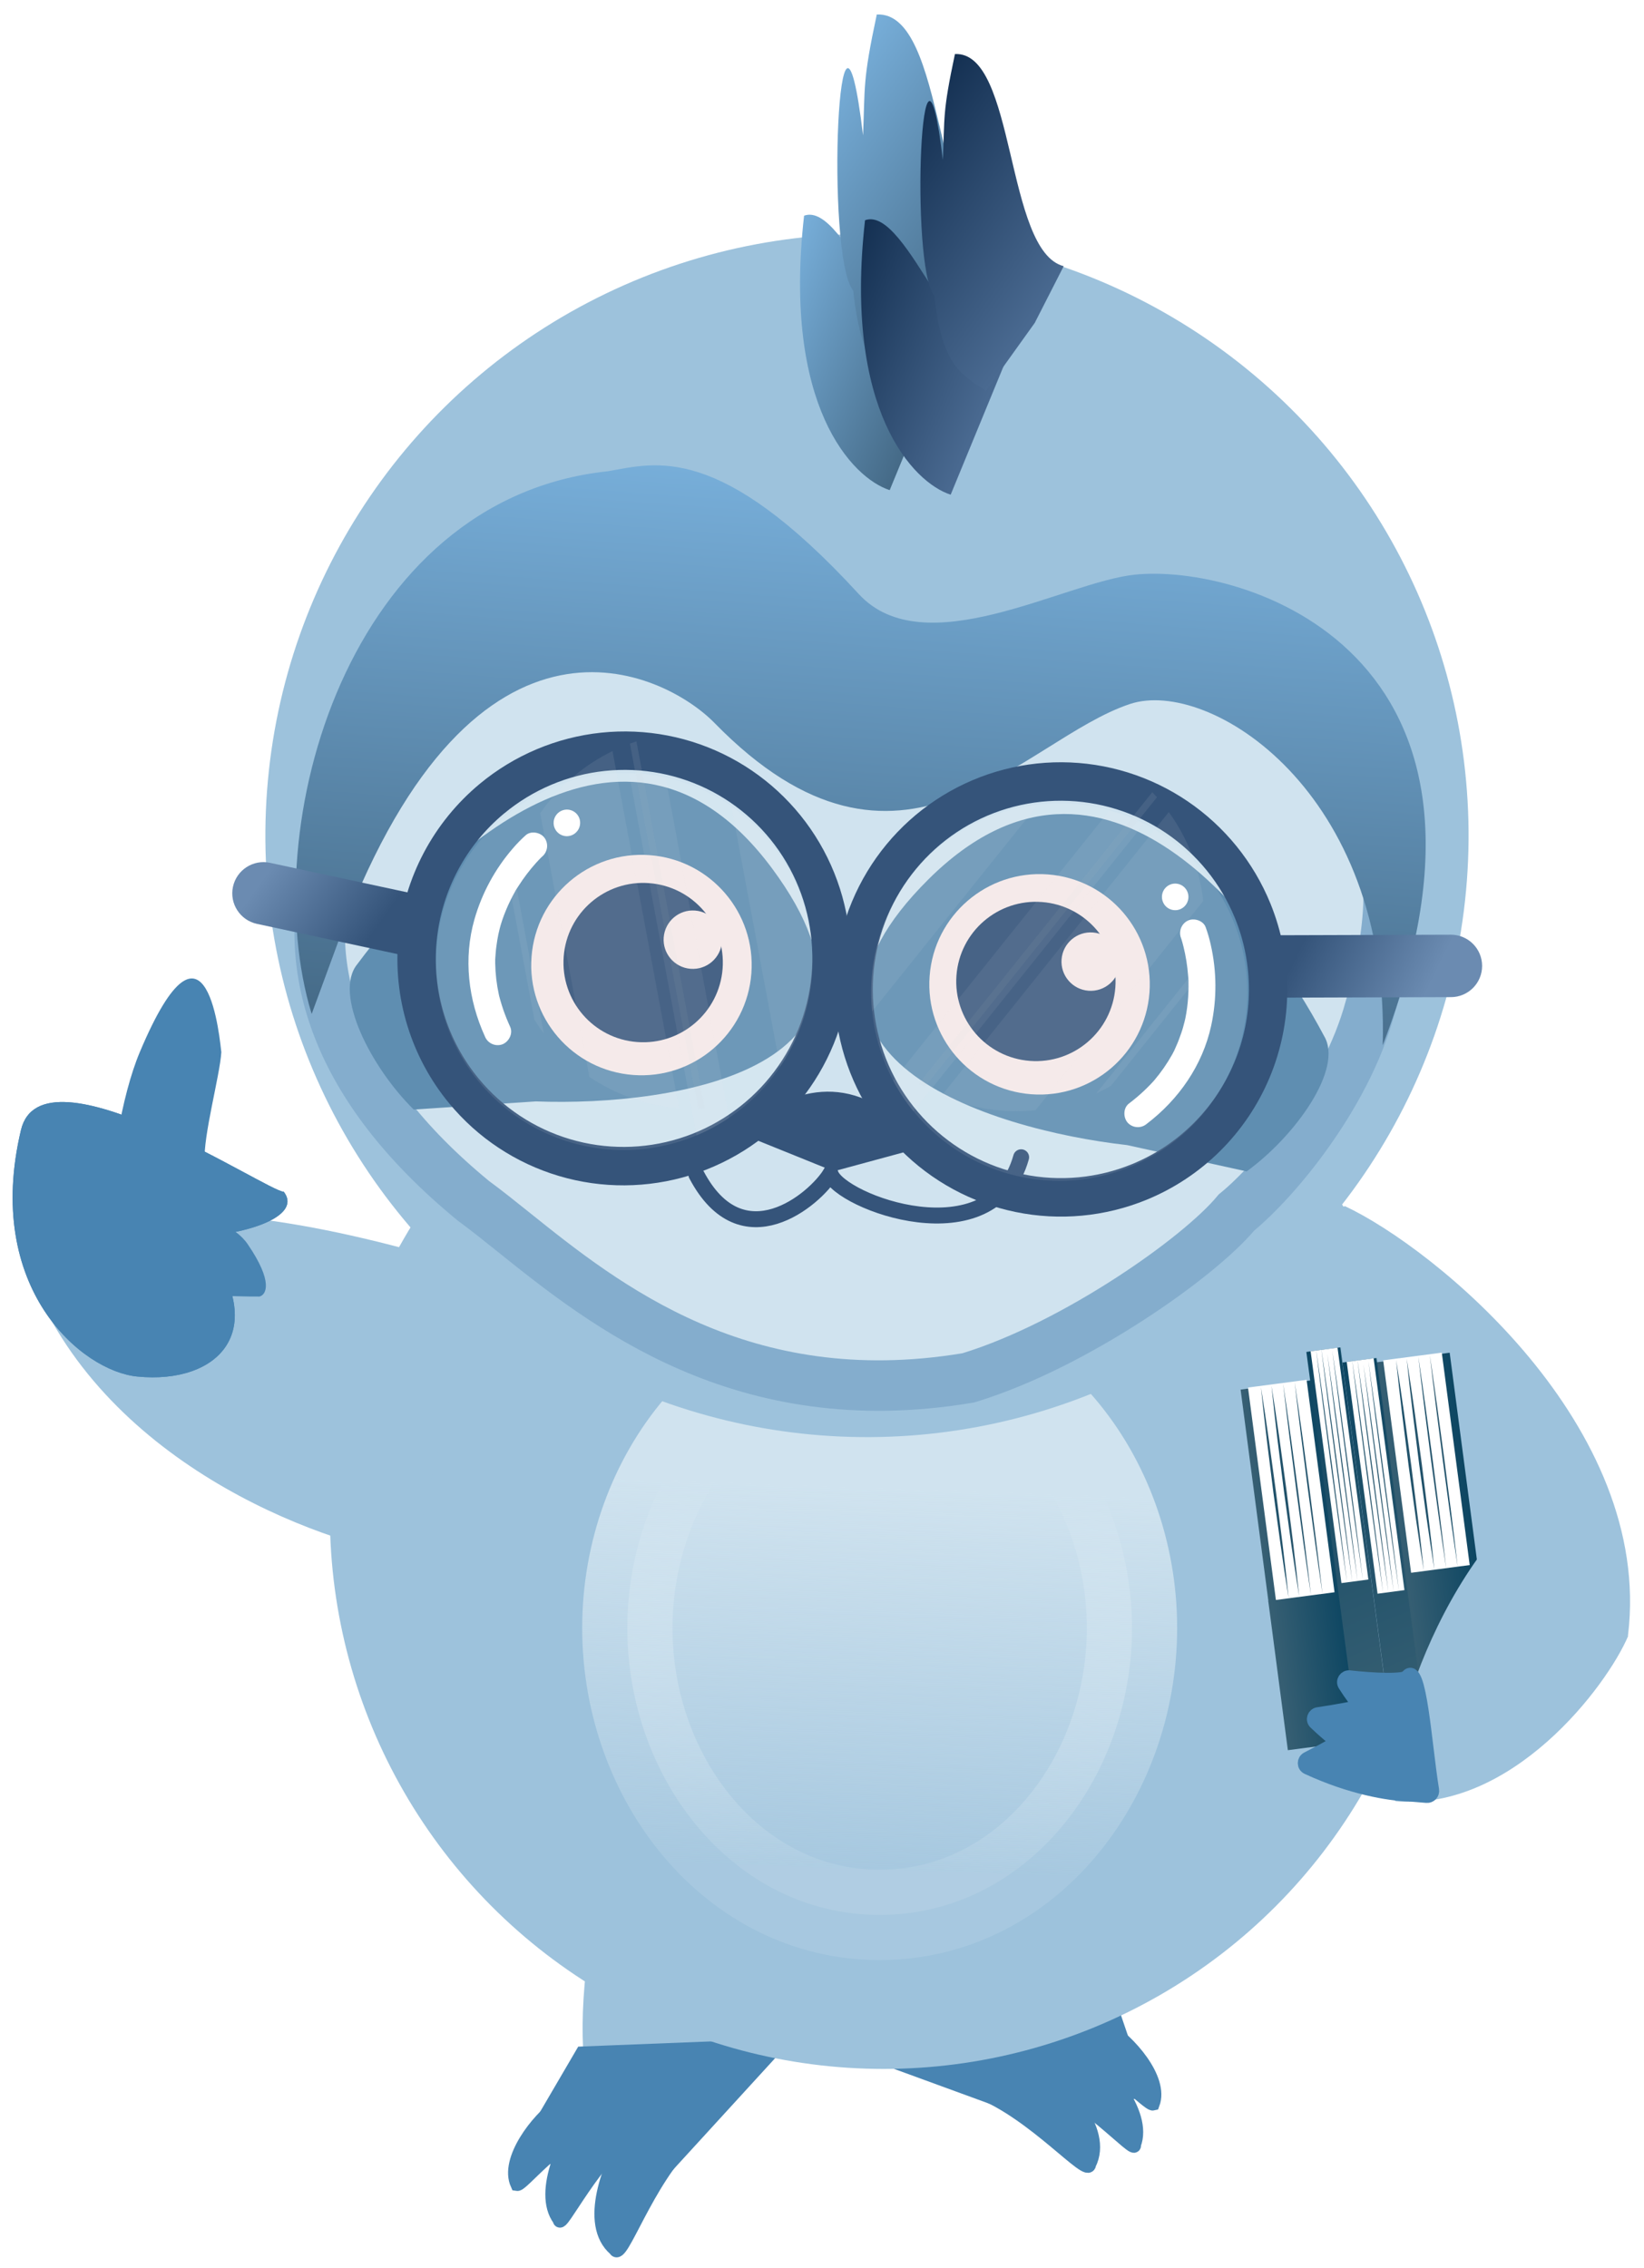 <svg width="79" height="109" viewBox="0 0 79 109" fill="none" xmlns="http://www.w3.org/2000/svg">
<path d="M30.133 103.677C36.86 101.832 39.068 95.047 39.273 91.906L29.311 88.582C26.601 99.223 28.691 103.092 30.133 103.677Z" fill="#9DC2DC"/>
<path d="M31.944 104.231L37.376 98.292L27.972 98.663L25.122 103.536L31.944 104.231Z" fill="#4884B2" stroke="#4884B2" stroke-width="0.638"/>
<path d="M26.798 101.174L28.604 102.183C26.713 102.881 25.094 105.014 24.846 104.97C24.306 103.782 25.836 101.837 26.798 101.174Z" fill="#4884B2" stroke="#4884B2" stroke-width="0.638"/>
<path d="M28.245 101.409L30.78 102.168C28.619 103.558 26.896 107.25 26.878 106.669C25.871 105.34 27.232 102.5 28.245 101.409Z" fill="#4884B2" stroke="#4884B2" stroke-width="0.638"/>
<path d="M30.154 102.556L33.143 102.839C31.084 104.806 29.84 108.699 29.557 108.096C28.121 106.868 29.295 103.954 30.154 102.556Z" fill="#4884B2" stroke="#4884B2" stroke-width="0.638"/>
<path d="M53.202 97.451L51.47 98.581C53.405 99.148 55.166 101.164 55.41 101.103C55.868 99.881 54.207 98.046 53.202 97.451Z" fill="#4884B2" stroke="#4884B2" stroke-width="0.638"/>
<path d="M51.766 98.373L49.531 99.79C51.988 100.541 54.647 103.629 54.506 103.066C55.116 101.513 53.036 99.147 51.766 98.373Z" fill="#4884B2" stroke="#4884B2" stroke-width="0.638"/>
<path d="M49.685 99.112L47.03 100.514C49.683 101.547 52.319 104.671 52.351 104.005C53.21 102.323 51.013 100.077 49.685 99.112Z" fill="#4884B2" stroke="#4884B2" stroke-width="0.638"/>
<path d="M48.755 101.198L43.594 99.311L53.136 95.687L54.779 100.509L48.755 101.198Z" fill="#4884B2" stroke="#4884B2" stroke-width="0.638"/>
<circle cx="42.463" cy="72.811" r="26.611" fill="#9DC2DC"/>
<path d="M42.271 92.02C49.269 92.02 54.396 85.522 54.396 78.235C54.396 70.948 49.269 64.451 42.271 64.451C35.273 64.451 30.146 70.948 30.146 78.235C30.146 85.522 35.273 92.02 42.271 92.02Z" fill="url(#paint0_linear)" stroke="url(#paint1_linear)" stroke-width="4.34"/>
<path d="M78.233 78.573C79.449 68.522 68.938 59.976 64.621 57.958L51.581 64.863C59.553 75.805 77.029 80.115 78.233 78.573Z" fill="#9DC2DC"/>
<path d="M71.004 75.212L69.662 65.004L66.109 65.471L67.45 75.679L71.004 75.212Z" fill="url(#paint2_linear)"/>
<path d="M71.935 82.331L70.993 75.16L67.439 75.627L68.381 82.797L71.935 82.331Z" fill="url(#paint3_linear)"/>
<path d="M70.624 75.209L69.283 65.001L66.467 65.371L67.808 75.579L70.624 75.209Z" fill="white"/>
<path d="M68.706 65.104C68.832 65.952 68.954 66.799 69.071 67.645L69.414 70.189L69.74 72.739C69.846 73.59 69.948 74.441 70.045 75.292C69.919 74.445 69.797 73.596 69.679 72.747L69.336 70.199L69.01 67.653C68.905 66.804 68.803 65.954 68.706 65.104Z" fill="url(#paint4_linear)"/>
<path d="M68.153 65.178C68.279 66.026 68.4 66.873 68.517 67.719L68.861 70.262L69.187 72.813C69.293 73.663 69.395 74.514 69.492 75.366C69.366 74.518 69.244 73.67 69.126 72.821L68.782 70.272L68.457 67.727C68.351 66.877 68.25 66.028 68.153 65.178Z" fill="url(#paint5_linear)"/>
<path d="M67.595 65.291C67.729 66.132 67.856 66.973 67.975 67.813L68.322 70.34L68.64 72.875C68.743 73.72 68.838 74.567 68.925 75.414C68.791 74.573 68.663 73.731 68.543 72.888L68.196 70.356L67.879 67.826C67.776 66.981 67.681 66.136 67.595 65.291Z" fill="url(#paint6_linear)"/>
<path d="M67.088 65.357C67.223 66.198 67.349 67.039 67.468 67.88L67.815 70.406L68.133 72.941C68.236 73.787 68.331 74.633 68.418 75.481C68.283 74.64 68.156 73.797 68.036 72.954L67.689 70.423L67.371 67.892C67.269 67.048 67.174 66.203 67.088 65.357Z" fill="url(#paint7_linear)"/>
<path d="M66.141 65.261L67.623 76.399L68.467 82.749L66.836 82.966L65.991 76.615L64.509 65.477L66.141 65.261Z" fill="url(#paint8_linear)"/>
<path opacity="0.1" d="M66.178 65.255L67.661 76.393L68.505 82.744L66.874 82.96L66.029 76.61L64.547 65.472L66.178 65.255Z" fill="url(#paint9_linear)"/>
<path d="M67.489 76.413L66.008 65.275L64.715 65.447L66.196 76.585L67.489 76.413Z" fill="white"/>
<path d="M65.754 65.401C65.886 66.32 66.015 67.238 66.141 68.157L66.514 70.919L66.877 73.685C66.996 74.607 67.111 75.529 67.224 76.451C67.092 75.531 66.963 74.612 66.838 73.694L66.464 70.933L66.101 68.166C65.983 67.245 65.867 66.323 65.754 65.401Z" fill="url(#paint10_linear)"/>
<path d="M65.518 65.561C65.649 66.47 65.777 67.379 65.9 68.286L66.27 71.016L66.628 73.75C66.746 74.661 66.86 75.572 66.972 76.484C66.841 75.576 66.714 74.667 66.59 73.759L66.22 71.029L65.862 68.294C65.745 67.383 65.63 66.472 65.518 65.561Z" fill="url(#paint11_linear)"/>
<path d="M65.223 65.292C65.358 66.227 65.489 67.16 65.616 68.093L65.996 70.898L66.364 73.709C66.485 74.645 66.603 75.581 66.717 76.517C66.582 75.583 66.451 74.65 66.324 73.717L65.945 70.911L65.575 68.101C65.456 67.169 65.338 66.232 65.223 65.292Z" fill="url(#paint12_linear)"/>
<path d="M64.97 65.321C65.105 66.255 65.236 67.189 65.363 68.123L65.743 70.93L66.112 73.741C66.233 74.678 66.35 75.614 66.464 76.552C66.329 75.618 66.199 74.684 66.071 73.75L65.691 70.943L65.323 68.131C65.202 67.194 65.085 66.258 64.97 65.321Z" fill="url(#paint13_linear)"/>
<path d="M64.51 76.519L63.169 66.311L59.615 66.778L60.956 76.986L64.51 76.519Z" fill="url(#paint14_linear)"/>
<path d="M65.44 83.638L64.498 76.468L60.944 76.935L61.886 84.105L65.44 83.638Z" fill="url(#paint15_linear)"/>
<path d="M64.129 76.516L62.787 66.308L59.971 66.678L61.312 76.886L64.129 76.516Z" fill="white"/>
<path d="M62.212 66.412C62.338 67.26 62.459 68.107 62.577 68.953L62.92 71.496L63.246 74.047C63.352 74.897 63.454 75.748 63.551 76.6C63.425 75.752 63.303 74.904 63.185 74.055L62.842 71.507L62.516 68.961C62.411 68.111 62.309 67.262 62.212 66.412Z" fill="url(#paint16_linear)"/>
<path d="M61.659 66.485C61.785 67.333 61.906 68.18 62.023 69.026L62.367 71.569L62.693 74.12C62.799 74.97 62.901 75.821 62.998 76.673C62.872 75.825 62.75 74.977 62.632 74.128L62.288 71.579L61.963 69.034C61.857 68.184 61.756 67.335 61.659 66.485Z" fill="url(#paint17_linear)"/>
<path d="M61.1 66.598C61.233 67.44 61.36 68.281 61.48 69.121L61.827 71.647L62.145 74.183C62.248 75.028 62.343 75.874 62.43 76.722C62.295 75.881 62.168 75.038 62.048 74.195L61.7 71.664L61.383 69.133C61.281 68.289 61.186 67.444 61.1 66.598Z" fill="url(#paint18_linear)"/>
<path d="M60.593 66.664C60.727 67.506 60.854 68.347 60.973 69.187L61.32 71.713L61.638 74.249C61.74 75.094 61.836 75.941 61.923 76.788C61.787 75.947 61.66 75.105 61.541 74.261L61.193 71.73L60.876 69.199C60.773 68.355 60.679 67.51 60.593 66.664Z" fill="url(#paint19_linear)"/>
<path d="M64.406 64.75L65.888 75.888L66.733 82.239L65.101 82.455L64.257 76.105L62.775 64.967L64.406 64.75Z" fill="url(#paint20_linear)"/>
<path opacity="0.1" d="M64.443 64.745L65.925 75.882L66.769 82.233L65.138 82.45L64.293 76.099L62.811 64.961L64.443 64.745Z" fill="url(#paint21_linear)"/>
<path d="M65.755 75.903L64.273 64.765L62.98 64.937L64.461 76.075L65.755 75.903Z" fill="white"/>
<path d="M64.02 64.891C64.153 65.809 64.282 66.728 64.407 67.647L64.78 70.409L65.144 73.175C65.262 74.096 65.378 75.018 65.49 75.941C65.359 75.021 65.23 74.102 65.104 73.184L64.73 70.423L64.368 67.656C64.249 66.735 64.133 65.813 64.02 64.891Z" fill="url(#paint22_linear)"/>
<path d="M63.782 65.05C63.913 65.96 64.04 66.868 64.164 67.775L64.534 70.505L64.892 73.24C65.01 74.151 65.124 75.062 65.236 75.974C65.105 75.066 64.978 74.157 64.854 73.249L64.484 70.519L64.126 67.784C64.009 66.873 63.894 65.962 63.782 65.05Z" fill="url(#paint23_linear)"/>
<path d="M63.489 64.782C63.623 65.716 63.754 66.65 63.881 67.582L64.261 70.388L64.629 73.199C64.75 74.135 64.868 75.071 64.982 76.007C64.847 75.073 64.716 74.14 64.589 73.207L64.21 70.401L63.84 67.591C63.721 66.658 63.603 65.722 63.489 64.782Z" fill="url(#paint24_linear)"/>
<path d="M63.235 64.811C63.37 65.744 63.501 66.678 63.628 67.612L64.008 70.419L64.377 73.231C64.498 74.167 64.615 75.104 64.729 76.041C64.594 75.107 64.464 74.173 64.336 73.239L63.956 70.432L63.588 67.62C63.467 66.684 63.35 65.747 63.235 64.811Z" fill="url(#paint25_linear)"/>
<path d="M67.066 86.557C72.662 87.041 77.201 81.052 78.238 78.62L74.163 71.521C68.247 76.148 66.188 85.919 67.066 86.557Z" fill="#9DC2DC"/>
<path d="M62.826 84.953C64.939 85.932 66.753 86.217 67.644 86.248C67.831 86.255 67.938 86.055 67.858 85.886C67.003 84.064 67.282 81.609 67.283 81.373C67.281 82.062 64.533 83.626 62.821 84.5C62.634 84.596 62.635 84.864 62.826 84.953Z" fill="#4884B2" stroke="#4884B2" stroke-width="0.638" stroke-linejoin="round"/>
<path d="M66.298 84.959C65.645 84.692 64.508 84.042 63.197 82.788C63.045 82.643 63.131 82.388 63.34 82.358C64.915 82.127 67.381 81.651 67.63 81.124C67.635 81.115 67.638 81.107 67.64 81.101C67.637 81.109 67.634 81.116 67.63 81.124C67.506 81.402 66.504 83.096 66.623 84.69C66.637 84.876 66.471 85.029 66.298 84.959Z" fill="#4884B2" stroke="#4884B2" stroke-width="0.638" stroke-linejoin="round"/>
<path d="M66.106 82.758C65.732 82.45 65.176 81.873 64.608 80.966C64.496 80.787 64.644 80.563 64.854 80.587C65.948 80.708 67.532 80.808 67.78 80.516C67.785 80.51 67.788 80.506 67.791 80.502C67.788 80.507 67.784 80.511 67.78 80.516C67.653 80.673 66.747 81.559 66.495 82.593C66.45 82.774 66.251 82.876 66.106 82.758Z" fill="#4884B2" stroke="#4884B2" stroke-width="0.638" stroke-linejoin="round"/>
<path d="M68.559 86.32L67.886 86.264C66.626 84.28 67.034 81.824 67.525 80.785C67.734 80.458 66.93 81.363 67.625 80.55C68.245 79.825 68.477 83.811 68.835 86.019C68.862 86.186 68.727 86.334 68.559 86.32Z" fill="#4884B2" stroke="#4884B2" stroke-width="0.638"/>
<path d="M9.988 56.268C3.412 56.572 1.595 59.685 1.566 61.2L11.639 63.705C13.74 58.754 11.451 56.681 9.988 56.268Z" fill="#9DC2DC"/>
<path d="M1.355 61.077C4.813 70.216 15.17 74.103 19.881 74.825L23.04 61.054C6.873 55.952 2.077 59.258 1.355 61.077Z" fill="#9DC2DC"/>
<path d="M11.904 59.791C10.662 57.972 6.456 57.883 3.983 58.16L2.666 58.581L2.264 62.88C2.153 63.737 4.36 62.55 7.415 62.313C8.558 62.145 11.381 62.323 12.466 62.306C12.796 62.225 13.146 61.609 11.904 59.791Z" fill="#4884B2"/>
<path d="M6.716 50.563C5.839 52.65 5.218 56.327 5.3 58.926L5.623 60.34L9.994 61.225C10.863 61.434 9.827 59.012 9.835 55.812C9.755 54.606 10.565 51.692 10.636 50.563C10.581 50.211 9.994 42.77 6.716 50.563Z" fill="#4884B2"/>
<path d="M1.008 54.302C-0.798 61.885 3.922 65.898 6.607 66.15C10.479 66.532 13.17 63.938 9.641 59.432C12.248 59.237 14.473 58.355 13.636 57.27C12.873 57.275 2.023 50.038 1.008 54.302Z" fill="#4884B2"/>
<path d="M1.008 54.302C-0.798 61.885 3.922 65.898 6.607 66.15C10.479 66.532 13.17 63.938 9.641 59.432C12.248 59.237 14.473 58.355 13.636 57.27C12.873 57.275 2.023 50.038 1.008 54.302Z" fill="#4884B2"/>
<circle cx="41.661" cy="40.152" r="28.909" transform="rotate(4.301 41.661 40.152)" fill="#9DC2DC"/>
<path d="M38.639 10.365C37.604 19.512 40.951 22.969 42.753 23.554L45.554 16.748C43.204 18.126 40.685 9.613 38.639 10.365Z" fill="url(#paint26_linear)"/>
<path d="M42.132 0.697C45.49 0.524 44.877 11.511 48.101 12.339L46.514 15.451L43.835 19.191C42.601 18.322 41.425 17.94 41 13.963C39.638 12.341 40.29 -3.353 41.472 6.506C41.573 4.146 41.443 3.921 42.132 0.697Z" fill="url(#paint27_linear)"/>
<path d="M41.568 10.584C40.534 19.731 43.88 23.188 45.683 23.773L48.484 16.967C46.134 18.345 43.615 9.832 41.568 10.584Z" fill="url(#paint28_linear)"/>
<path d="M45.888 2.598C48.827 2.447 48.291 12.066 51.114 12.791L49.724 15.516L47.379 18.79C46.298 18.029 45.269 17.695 44.897 14.213C43.703 12.793 44.275 -0.948 45.309 7.684C45.398 5.618 45.285 5.421 45.888 2.598Z" fill="url(#paint29_linear)"/>
<path d="M23.499 31.46L23.499 31.46L23.487 31.467C20.558 33.402 16.917 37.045 15.742 41.729C15.147 44.101 15.192 46.718 16.265 49.45C17.332 52.171 19.392 54.94 22.72 57.681L22.746 57.703L22.774 57.724C23.359 58.152 23.992 58.659 24.679 59.21C29.054 62.717 35.655 68.008 46.445 66.227L46.525 66.214L46.604 66.19C49.192 65.394 51.98 63.919 54.303 62.412C56.529 60.969 58.469 59.405 59.42 58.264C60.401 57.46 61.69 56.072 62.87 54.41C64.089 52.692 65.255 50.594 65.835 48.434C66.386 46.7 66.758 44.396 66.724 42.96C66.656 40.006 65.098 37.492 63.207 35.692C61.327 33.903 58.965 32.67 57.002 32.372C55.653 32.167 54.535 32.222 53.527 32.498C52.526 32.773 51.709 33.245 50.952 33.758C50.615 33.986 50.288 34.222 49.956 34.462C48.788 35.305 47.55 36.197 45.56 36.985C44.838 37.216 44.019 36.964 42.734 35.958C42.105 35.466 41.452 34.864 40.716 34.185L40.711 34.181C39.991 33.516 39.202 32.788 38.353 32.105C36.653 30.737 34.609 29.46 32.102 29.111C29.562 28.758 26.728 29.379 23.499 31.46Z" fill="#D0E3EF" stroke="url(#paint30_linear)" stroke-width="2.425"/>
<path d="M43.842 54.557C40.905 51.214 37.746 52.529 36.099 53.978C35.839 54.207 35.931 54.615 36.253 54.745L39.908 56.223C40.009 56.264 40.121 56.271 40.226 56.242L43.597 55.327C43.938 55.235 44.075 54.823 43.842 54.557Z" fill="#35547A"/>
<path d="M33.463 56.444C35.656 60.62 39.166 57.625 39.906 56.403C40.35 57.76 47.697 60.523 49.069 55.612" stroke="#35547A" stroke-width="0.766" stroke-linecap="round"/>
<path d="M29.226 22.644C16.687 23.953 12.255 39.818 14.977 48.726L16.426 44.784C22.892 27.735 31.955 32.306 34.332 34.739C43.305 43.925 49.118 35.551 54.303 33.829C58.11 32.565 66.787 38.032 66.445 50.229C73.76 31.26 59.676 27.065 54.515 27.617C51.13 27.979 44.407 31.97 41.262 28.541C34.578 21.254 31.518 22.24 29.226 22.644Z" fill="url(#paint31_linear)"/>
<path d="M37.095 41.725C29.986 32.146 20.797 41.44 17.174 46.328C16.006 47.738 17.818 51.286 19.88 53.319L25.747 52.928C32.491 53.185 44.203 51.304 37.095 41.725Z" fill="#5F8EB1"/>
<circle cx="30.824" cy="46.376" r="5.297" transform="rotate(4.301 30.824 46.376)" fill="#F4E8E8"/>
<circle cx="30.906" cy="46.257" r="3.829" transform="rotate(4.301 30.906 46.257)" fill="#35547A"/>
<circle r="1.404" transform="matrix(-0.997 -0.075 -0.075 0.997 33.293 45.156)" fill="#F4E8E8"/>
<path d="M44.617 42.254C53.079 33.846 60.775 44.41 63.626 49.784C64.57 51.354 62.248 54.591 59.905 56.292L54.163 55.028C47.455 54.273 36.156 50.662 44.617 42.254Z" fill="#5F8EB1"/>
<circle cx="49.954" cy="47.302" r="5.297" transform="rotate(4.301 49.954 47.302)" fill="#F4E8E8"/>
<circle r="3.829" transform="matrix(-0.997 -0.075 -0.075 0.997 49.779 47.164)" fill="#35547A"/>
<circle r="1.404" transform="matrix(-0.997 -0.075 -0.075 0.997 52.412 46.21)" fill="#F4E8E8"/>
<g filter="url(#filter0_d)">
<path d="M12.977 40.463C12.168 40.289 11.37 40.804 11.195 41.614C11.021 42.424 11.537 43.221 12.346 43.396L12.977 40.463ZM18.427 44.704L19.893 45.019L20.524 42.087L19.058 41.771L18.427 44.704ZM12.346 43.396L18.427 44.704L19.058 41.771L12.977 40.463L12.346 43.396Z" fill="url(#paint32_linear)"/>
<path d="M62.377 43.94L60.877 43.944L60.886 46.944L62.386 46.94L62.377 43.94ZM69.725 46.917C70.554 46.915 71.223 46.241 71.221 45.413C71.218 44.584 70.545 43.915 69.716 43.917L69.725 46.917ZM62.386 46.94L69.725 46.917L69.716 43.917L62.377 43.94L62.386 46.94Z" fill="url(#paint33_linear)"/>
<path d="M55.094 56.656C53.102 57.471 50.913 57.676 48.805 57.243C46.696 56.811 44.762 55.761 43.248 54.226C41.734 52.691 40.707 50.74 40.297 48.62C39.887 46.5 40.113 44.306 40.946 42.316C41.779 40.325 43.181 38.628 44.976 37.438C46.771 36.248 48.878 35.619 51.03 35.63C53.182 35.642 55.282 36.293 57.066 37.503C58.849 38.712 60.236 40.424 61.05 42.423C61.59 43.751 61.865 45.172 61.858 46.606C61.852 48.039 61.563 49.458 61.011 50.779C60.457 52.101 59.65 53.3 58.635 54.308C57.62 55.316 56.417 56.114 55.094 56.656ZM59.345 43.125C58.669 41.464 57.518 40.041 56.037 39.036C54.555 38.031 52.811 37.489 51.023 37.479C49.236 37.469 47.485 37.991 45.994 38.979C44.503 39.968 43.337 41.378 42.645 43.031C41.953 44.684 41.765 46.507 42.105 48.268C42.446 50.029 43.299 51.65 44.557 52.925C45.815 54.2 47.421 55.072 49.173 55.431C50.924 55.791 52.742 55.62 54.397 54.943C56.616 54.034 58.383 52.278 59.311 50.061C60.239 47.844 60.251 45.348 59.344 43.121L59.345 43.125Z" fill="#35547A"/>
<g opacity="0.3">
<path opacity="0.3" d="M42.534 50.099C41.858 48.438 41.688 46.614 42.046 44.856C42.403 43.099 43.272 41.488 44.542 40.227C45.812 38.966 47.427 38.111 49.182 37.771C50.937 37.431 52.753 37.621 54.401 38.317C56.049 39.013 57.455 40.183 58.44 41.68C59.426 43.177 59.947 44.933 59.938 46.727C59.928 48.52 59.389 50.271 58.389 51.756C57.388 53.242 55.97 54.396 54.315 55.072C52.096 55.98 49.609 55.965 47.4 55.033C45.191 54.1 43.441 52.325 42.534 50.099Z" fill="white"/>
<path opacity="0.3" d="M41.907 47.61C41.664 45.233 42.365 42.856 43.857 40.994C45.35 39.133 47.514 37.937 49.88 37.666L41.907 47.61Z" fill="#EBEBEB"/>
<path opacity="0.3" d="M45.246 51.653L56.165 38.025C56.587 38.609 56.937 39.241 57.21 39.908C57.523 40.672 57.729 41.476 57.822 42.297L49.761 52.355C48.221 52.513 46.667 52.271 45.246 51.653Z" fill="#EBEBEB"/>
<path opacity="0.3" d="M42.916 50.922L53.317 37.942C53.887 38.102 54.441 38.318 54.97 38.585L43.895 52.408C43.519 51.947 43.191 51.45 42.916 50.922Z" fill="#EBEBEB"/>
<path opacity="0.3" d="M44.148 51.08L55.372 37.07C55.448 37.149 55.523 37.229 55.596 37.311L44.424 51.246C44.335 51.193 44.245 51.139 44.148 51.08Z" fill="#EBEBEB"/>
<path opacity="0.3" d="M52.675 51.55L57.658 45.331C57.599 45.589 57.527 45.859 57.443 46.117L53.391 51.174C53.162 51.309 52.923 51.434 52.675 51.55Z" fill="#EBEBEB"/>
</g>
<path d="M56.763 44.105C56.763 44.116 56.764 44.127 56.775 44.138C56.831 44.298 56.726 43.979 56.758 44.087C56.797 44.211 56.835 44.345 56.867 44.477C56.981 44.935 57.056 45.401 57.092 45.872C57.097 45.938 57.102 45.997 57.109 46.07C57.11 46.092 57.103 45.913 57.107 46.055C57.111 46.097 57.114 46.137 57.111 46.181C57.115 46.338 57.113 46.495 57.108 46.653C57.097 46.999 57.063 47.344 57.007 47.685C56.993 47.767 56.977 47.848 56.961 47.93C56.941 48.039 56.99 47.801 56.957 47.952C56.944 48.001 56.934 48.049 56.922 48.098C56.876 48.282 56.828 48.463 56.764 48.643C56.7 48.823 56.627 49.035 56.545 49.216C56.508 49.303 56.469 49.389 56.429 49.48C56.359 49.626 56.463 49.42 56.407 49.523C56.38 49.572 56.354 49.623 56.328 49.673C56.081 50.115 55.792 50.531 55.464 50.917C55.458 50.925 55.398 50.993 55.447 50.937C55.497 50.881 55.419 50.966 55.411 50.977L55.258 51.139C55.157 51.243 55.054 51.344 54.949 51.443C54.726 51.651 54.492 51.846 54.249 52.031C53.971 52.243 53.968 52.696 54.187 52.948C54.302 53.075 54.461 53.152 54.632 53.163C54.802 53.175 54.97 53.12 55.101 53.01C56.641 51.837 57.788 50.193 58.202 48.286C58.479 47.004 58.472 45.676 58.18 44.396C58.117 44.109 58.035 43.827 57.934 43.551C57.815 43.232 57.36 43.094 57.07 43.245C56.918 43.323 56.802 43.457 56.745 43.618C56.689 43.78 56.696 43.957 56.766 44.113L56.763 44.105Z" fill="white"/>
<path d="M55.898 42.377C55.843 42.263 55.823 42.135 55.841 42.01C55.858 41.885 55.913 41.767 55.997 41.673C56.081 41.579 56.191 41.512 56.313 41.48C56.435 41.449 56.564 41.454 56.683 41.496C56.802 41.538 56.906 41.615 56.981 41.716C57.057 41.817 57.101 41.939 57.108 42.065C57.115 42.191 57.084 42.317 57.02 42.426C56.956 42.535 56.861 42.622 56.747 42.677C56.672 42.713 56.59 42.734 56.507 42.739C56.423 42.743 56.34 42.731 56.261 42.703C56.182 42.676 56.109 42.633 56.047 42.577C55.984 42.521 55.934 42.453 55.898 42.377Z" fill="white"/>
<path d="M21.591 52.028C22.963 53.687 24.796 54.899 26.86 55.512C28.923 56.126 31.123 56.111 33.183 55.472C35.242 54.833 37.068 53.597 38.429 51.921C39.79 50.245 40.626 48.204 40.83 46.056C41.034 43.908 40.598 41.75 39.576 39.854C38.555 37.958 36.994 36.41 35.091 35.405C33.188 34.4 31.028 33.984 28.885 34.209C26.742 34.434 24.712 35.291 23.052 36.669C21.949 37.585 21.036 38.709 20.366 39.976C19.696 41.243 19.281 42.63 19.145 44.056C19.01 45.482 19.156 46.92 19.576 48.288C19.995 49.656 20.68 50.927 21.591 52.028ZM24.224 38.092C25.603 36.946 27.289 36.234 29.07 36.047C30.85 35.859 32.644 36.204 34.225 37.038C35.806 37.873 37.103 39.158 37.952 40.733C38.801 42.308 39.163 44.101 38.994 45.885C38.825 47.67 38.131 49.365 37 50.758C35.869 52.15 34.353 53.177 32.642 53.708C30.931 54.239 29.104 54.251 27.39 53.741C25.676 53.232 24.153 52.224 23.013 50.846C21.485 48.999 20.755 46.617 20.983 44.225C21.21 41.832 22.377 39.625 24.226 38.089L24.224 38.092Z" fill="#35547A"/>
<g opacity="0.3">
<path opacity="0.3" d="M35.758 52.17C37.137 51.024 38.148 49.496 38.661 47.778C39.175 46.06 39.169 44.229 38.643 42.518C38.118 40.807 37.097 39.292 35.71 38.164C34.323 37.037 32.632 36.347 30.851 36.184C29.069 36.02 27.278 36.389 25.703 37.244C24.128 38.1 22.84 39.403 22.002 40.989C21.164 42.575 20.814 44.372 20.996 46.154C21.178 47.936 21.884 49.622 23.024 51C24.553 52.846 26.753 54.006 29.141 54.226C31.529 54.445 33.909 53.706 35.758 52.17Z" fill="white"/>
<path opacity="0.3" d="M37.485 50.271C38.82 48.289 39.323 45.863 38.885 43.517C38.447 41.172 37.103 39.097 35.144 37.742L37.485 50.271Z" fill="#EBEBEB"/>
<path opacity="0.3" d="M32.634 52.261L29.433 35.094C28.786 35.41 28.178 35.802 27.624 36.262C26.987 36.788 26.426 37.4 25.958 38.08L28.321 50.751C29.605 51.616 31.09 52.136 32.634 52.261Z" fill="#EBEBEB"/>
<path opacity="0.3" d="M35.033 52.716L31.984 36.364C31.405 36.237 30.815 36.166 30.222 36.152L33.469 53.565C34.017 53.336 34.542 53.051 35.033 52.716Z" fill="#EBEBEB"/>
<path opacity="0.3" d="M33.872 52.274L30.583 34.626C30.478 34.66 30.374 34.695 30.271 34.733L33.55 52.291C33.654 52.286 33.759 52.28 33.872 52.274Z" fill="#EBEBEB"/>
<path opacity="0.3" d="M26.132 48.666L24.671 40.833C24.601 41.089 24.537 41.36 24.489 41.627L25.677 47.998C25.816 48.224 25.967 48.447 26.132 48.666Z" fill="#EBEBEB"/>
</g>
<path d="M26.039 40.174C26.033 40.183 26.026 40.193 26.012 40.197C25.888 40.312 26.13 40.079 26.051 40.16C25.959 40.251 25.862 40.352 25.771 40.452C25.455 40.803 25.169 41.179 24.915 41.577C24.879 41.633 24.846 41.682 24.807 41.744C24.795 41.762 24.886 41.607 24.815 41.731C24.792 41.766 24.77 41.8 24.752 41.841C24.674 41.977 24.602 42.116 24.532 42.258C24.379 42.568 24.246 42.888 24.134 43.216C24.109 43.294 24.084 43.373 24.059 43.453C24.025 43.559 24.095 43.325 24.053 43.474C24.041 43.523 24.028 43.571 24.014 43.619C23.968 43.803 23.926 43.986 23.897 44.175C23.869 44.364 23.833 44.585 23.82 44.784C23.811 44.877 23.805 44.971 23.798 45.071C23.79 45.232 23.796 45.002 23.796 45.119C23.797 45.175 23.797 45.232 23.796 45.289C23.805 45.795 23.864 46.298 23.971 46.793C23.973 46.803 23.993 46.892 23.976 46.819C23.959 46.746 23.987 46.858 23.989 46.871L24.048 47.087C24.088 47.226 24.131 47.363 24.177 47.5C24.276 47.788 24.39 48.071 24.517 48.349C24.662 48.667 24.451 49.067 24.139 49.186C23.978 49.244 23.801 49.236 23.645 49.166C23.49 49.096 23.367 48.969 23.304 48.81C22.5 47.049 22.263 45.058 22.798 43.182C23.158 41.92 23.791 40.753 24.651 39.762C24.842 39.538 25.048 39.328 25.267 39.133C25.523 38.908 25.989 39.001 26.173 39.271C26.27 39.411 26.31 39.584 26.283 39.753C26.257 39.922 26.167 40.075 26.032 40.18L26.039 40.174Z" fill="white"/>
<path d="M27.616 39.058C27.718 38.983 27.796 38.88 27.839 38.761C27.883 38.643 27.89 38.514 27.861 38.391C27.831 38.268 27.766 38.157 27.673 38.072C27.58 37.986 27.464 37.931 27.339 37.911C27.214 37.892 27.087 37.911 26.972 37.964C26.858 38.018 26.761 38.104 26.696 38.212C26.63 38.32 26.598 38.446 26.603 38.572C26.608 38.698 26.651 38.82 26.726 38.922C26.775 38.989 26.837 39.046 26.909 39.09C26.98 39.133 27.059 39.162 27.142 39.175C27.225 39.188 27.309 39.184 27.39 39.164C27.472 39.144 27.548 39.108 27.616 39.058Z" fill="white"/>
</g>
<defs>
<filter id="filter0_d" x="10.162" y="34.15" width="62.059" height="25.315" filterUnits="userSpaceOnUse" color-interpolation-filters="sRGB">
<feFlood flood-opacity="0" result="BackgroundImageFix"/>
<feColorMatrix in="SourceAlpha" type="matrix" values="0 0 0 0 0 0 0 0 0 0 0 0 0 0 0 0 0 0 127 0" result="hardAlpha"/>
<feOffset dy="1"/>
<feGaussianBlur stdDeviation="0.5"/>
<feComposite in2="hardAlpha" operator="out"/>
<feColorMatrix type="matrix" values="0 0 0 0 0.208 0 0 0 0 0.329 0 0 0 0 0.478 0 0 0 0.33 0"/>
<feBlend mode="normal" in2="BackgroundImageFix" result="effect1_dropShadow"/>
<feBlend mode="normal" in="SourceGraphic" in2="effect1_dropShadow" result="shape"/>
</filter>
<linearGradient id="paint0_linear" x1="42.918" y1="71.5" x2="42.271" y2="89.85" gradientUnits="userSpaceOnUse">
<stop stop-color="#D0E3EF"/>
<stop offset="1" stop-color="#D0E3EF" stop-opacity="0.19"/>
</linearGradient>
<linearGradient id="paint1_linear" x1="42.918" y1="71.5" x2="42.271" y2="89.85" gradientUnits="userSpaceOnUse">
<stop stop-color="#D0E3EF"/>
<stop offset="1" stop-color="#D0E3EF" stop-opacity="0.19"/>
</linearGradient>
<linearGradient id="paint2_linear" x1="70.333" y1="70.108" x2="66.779" y2="70.575" gradientUnits="userSpaceOnUse">
<stop stop-color="#0D4662"/>
<stop offset="1" stop-color="#375F73"/>
</linearGradient>
<linearGradient id="paint3_linear" x1="71.464" y1="78.746" x2="67.91" y2="79.212" gradientUnits="userSpaceOnUse">
<stop stop-color="#0D4662"/>
<stop offset="1" stop-color="#375F73"/>
</linearGradient>
<linearGradient id="paint4_linear" x1="69.336" y1="70.204" x2="69.415" y2="70.193" gradientUnits="userSpaceOnUse">
<stop stop-color="#0D4662"/>
<stop offset="1" stop-color="#375F73"/>
</linearGradient>
<linearGradient id="paint5_linear" x1="68.783" y1="70.277" x2="68.862" y2="70.267" gradientUnits="userSpaceOnUse">
<stop stop-color="#0D4662"/>
<stop offset="1" stop-color="#375F73"/>
</linearGradient>
<linearGradient id="paint6_linear" x1="68.196" y1="70.361" x2="68.323" y2="70.344" gradientUnits="userSpaceOnUse">
<stop stop-color="#0D4662"/>
<stop offset="1" stop-color="#375F73"/>
</linearGradient>
<linearGradient id="paint7_linear" x1="67.689" y1="70.427" x2="67.816" y2="70.411" gradientUnits="userSpaceOnUse">
<stop stop-color="#0D4662"/>
<stop offset="1" stop-color="#375F73"/>
</linearGradient>
<linearGradient id="paint8_linear" x1="63.147" y1="66.041" x2="69.829" y2="82.185" gradientUnits="userSpaceOnUse">
<stop stop-color="#0D4662"/>
<stop offset="1" stop-color="#375F73"/>
</linearGradient>
<linearGradient id="paint9_linear" x1="63.185" y1="66.035" x2="69.867" y2="82.18" gradientUnits="userSpaceOnUse">
<stop stop-color="#0D4662"/>
<stop offset="1" stop-color="#375F73"/>
</linearGradient>
<linearGradient id="paint10_linear" x1="64.429" y1="65.949" x2="68.549" y2="75.903" gradientUnits="userSpaceOnUse">
<stop stop-color="#0D4662"/>
<stop offset="1" stop-color="#375F73"/>
</linearGradient>
<linearGradient id="paint11_linear" x1="64.209" y1="66.103" x2="68.281" y2="75.942" gradientUnits="userSpaceOnUse">
<stop stop-color="#0D4662"/>
<stop offset="1" stop-color="#375F73"/>
</linearGradient>
<linearGradient id="paint12_linear" x1="63.878" y1="65.849" x2="68.063" y2="75.96" gradientUnits="userSpaceOnUse">
<stop stop-color="#0D4662"/>
<stop offset="1" stop-color="#375F73"/>
</linearGradient>
<linearGradient id="paint13_linear" x1="63.623" y1="65.878" x2="67.81" y2="75.994" gradientUnits="userSpaceOnUse">
<stop stop-color="#0D4662"/>
<stop offset="1" stop-color="#375F73"/>
</linearGradient>
<linearGradient id="paint14_linear" x1="63.839" y1="71.415" x2="60.285" y2="71.882" gradientUnits="userSpaceOnUse">
<stop stop-color="#0D4662"/>
<stop offset="1" stop-color="#375F73"/>
</linearGradient>
<linearGradient id="paint15_linear" x1="64.969" y1="80.053" x2="61.415" y2="80.52" gradientUnits="userSpaceOnUse">
<stop stop-color="#0D4662"/>
<stop offset="1" stop-color="#375F73"/>
</linearGradient>
<linearGradient id="paint16_linear" x1="62.842" y1="71.511" x2="62.921" y2="71.501" gradientUnits="userSpaceOnUse">
<stop stop-color="#0D4662"/>
<stop offset="1" stop-color="#375F73"/>
</linearGradient>
<linearGradient id="paint17_linear" x1="62.289" y1="71.584" x2="62.367" y2="71.574" gradientUnits="userSpaceOnUse">
<stop stop-color="#0D4662"/>
<stop offset="1" stop-color="#375F73"/>
</linearGradient>
<linearGradient id="paint18_linear" x1="61.701" y1="71.668" x2="61.828" y2="71.652" gradientUnits="userSpaceOnUse">
<stop stop-color="#0D4662"/>
<stop offset="1" stop-color="#375F73"/>
</linearGradient>
<linearGradient id="paint19_linear" x1="61.194" y1="71.735" x2="61.32" y2="71.718" gradientUnits="userSpaceOnUse">
<stop stop-color="#0D4662"/>
<stop offset="1" stop-color="#375F73"/>
</linearGradient>
<linearGradient id="paint20_linear" x1="61.413" y1="65.531" x2="68.095" y2="81.675" gradientUnits="userSpaceOnUse">
<stop stop-color="#0D4662"/>
<stop offset="1" stop-color="#375F73"/>
</linearGradient>
<linearGradient id="paint21_linear" x1="61.449" y1="65.525" x2="68.131" y2="81.669" gradientUnits="userSpaceOnUse">
<stop stop-color="#0D4662"/>
<stop offset="1" stop-color="#375F73"/>
</linearGradient>
<linearGradient id="paint22_linear" x1="62.695" y1="65.439" x2="66.815" y2="75.392" gradientUnits="userSpaceOnUse">
<stop stop-color="#0D4662"/>
<stop offset="1" stop-color="#375F73"/>
</linearGradient>
<linearGradient id="paint23_linear" x1="62.472" y1="65.592" x2="66.545" y2="75.432" gradientUnits="userSpaceOnUse">
<stop stop-color="#0D4662"/>
<stop offset="1" stop-color="#375F73"/>
</linearGradient>
<linearGradient id="paint24_linear" x1="62.143" y1="65.339" x2="66.328" y2="75.45" gradientUnits="userSpaceOnUse">
<stop stop-color="#0D4662"/>
<stop offset="1" stop-color="#375F73"/>
</linearGradient>
<linearGradient id="paint25_linear" x1="61.888" y1="65.368" x2="66.075" y2="75.484" gradientUnits="userSpaceOnUse">
<stop stop-color="#0D4662"/>
<stop offset="1" stop-color="#375F73"/>
</linearGradient>
<linearGradient id="paint26_linear" x1="36.744" y1="14.969" x2="44.904" y2="18.327" gradientUnits="userSpaceOnUse">
<stop stop-color="#77AED9"/>
<stop offset="1" stop-color="#456A87"/>
</linearGradient>
<linearGradient id="paint27_linear" x1="38.505" y1="5.762" x2="48.385" y2="12.838" gradientUnits="userSpaceOnUse">
<stop stop-color="#77AED9"/>
<stop offset="1" stop-color="#456A87"/>
</linearGradient>
<linearGradient id="paint28_linear" x1="39.674" y1="15.188" x2="47.834" y2="18.546" gradientUnits="userSpaceOnUse">
<stop stop-color="#143052"/>
<stop offset="1" stop-color="#4A6A91"/>
</linearGradient>
<linearGradient id="paint29_linear" x1="42.712" y1="7.032" x2="51.363" y2="13.228" gradientUnits="userSpaceOnUse">
<stop stop-color="#143052"/>
<stop offset="1" stop-color="#4A6A91"/>
</linearGradient>
<linearGradient id="paint30_linear" x1="40.466" y1="10.159" x2="40.466" y2="68.784" gradientUnits="userSpaceOnUse">
<stop stop-color="#84ADCD"/>
<stop offset="1" stop-color="#84ADCD"/>
</linearGradient>
<linearGradient id="paint31_linear" x1="42.753" y1="23.191" x2="40.687" y2="50.66" gradientUnits="userSpaceOnUse">
<stop stop-color="#77AED9"/>
<stop offset="1" stop-color="#456A87"/>
</linearGradient>
<linearGradient id="paint32_linear" x1="12.846" y1="40.926" x2="17.575" y2="44.337" gradientUnits="userSpaceOnUse">
<stop stop-color="#6B8BB1"/>
<stop offset="1" stop-color="#35547A"/>
</linearGradient>
<linearGradient id="paint33_linear" x1="62.526" y1="44.42" x2="68.285" y2="47.227" gradientUnits="userSpaceOnUse">
<stop stop-color="#35547A"/>
<stop offset="1" stop-color="#6B8BB1"/>
</linearGradient>
</defs>
</svg>
